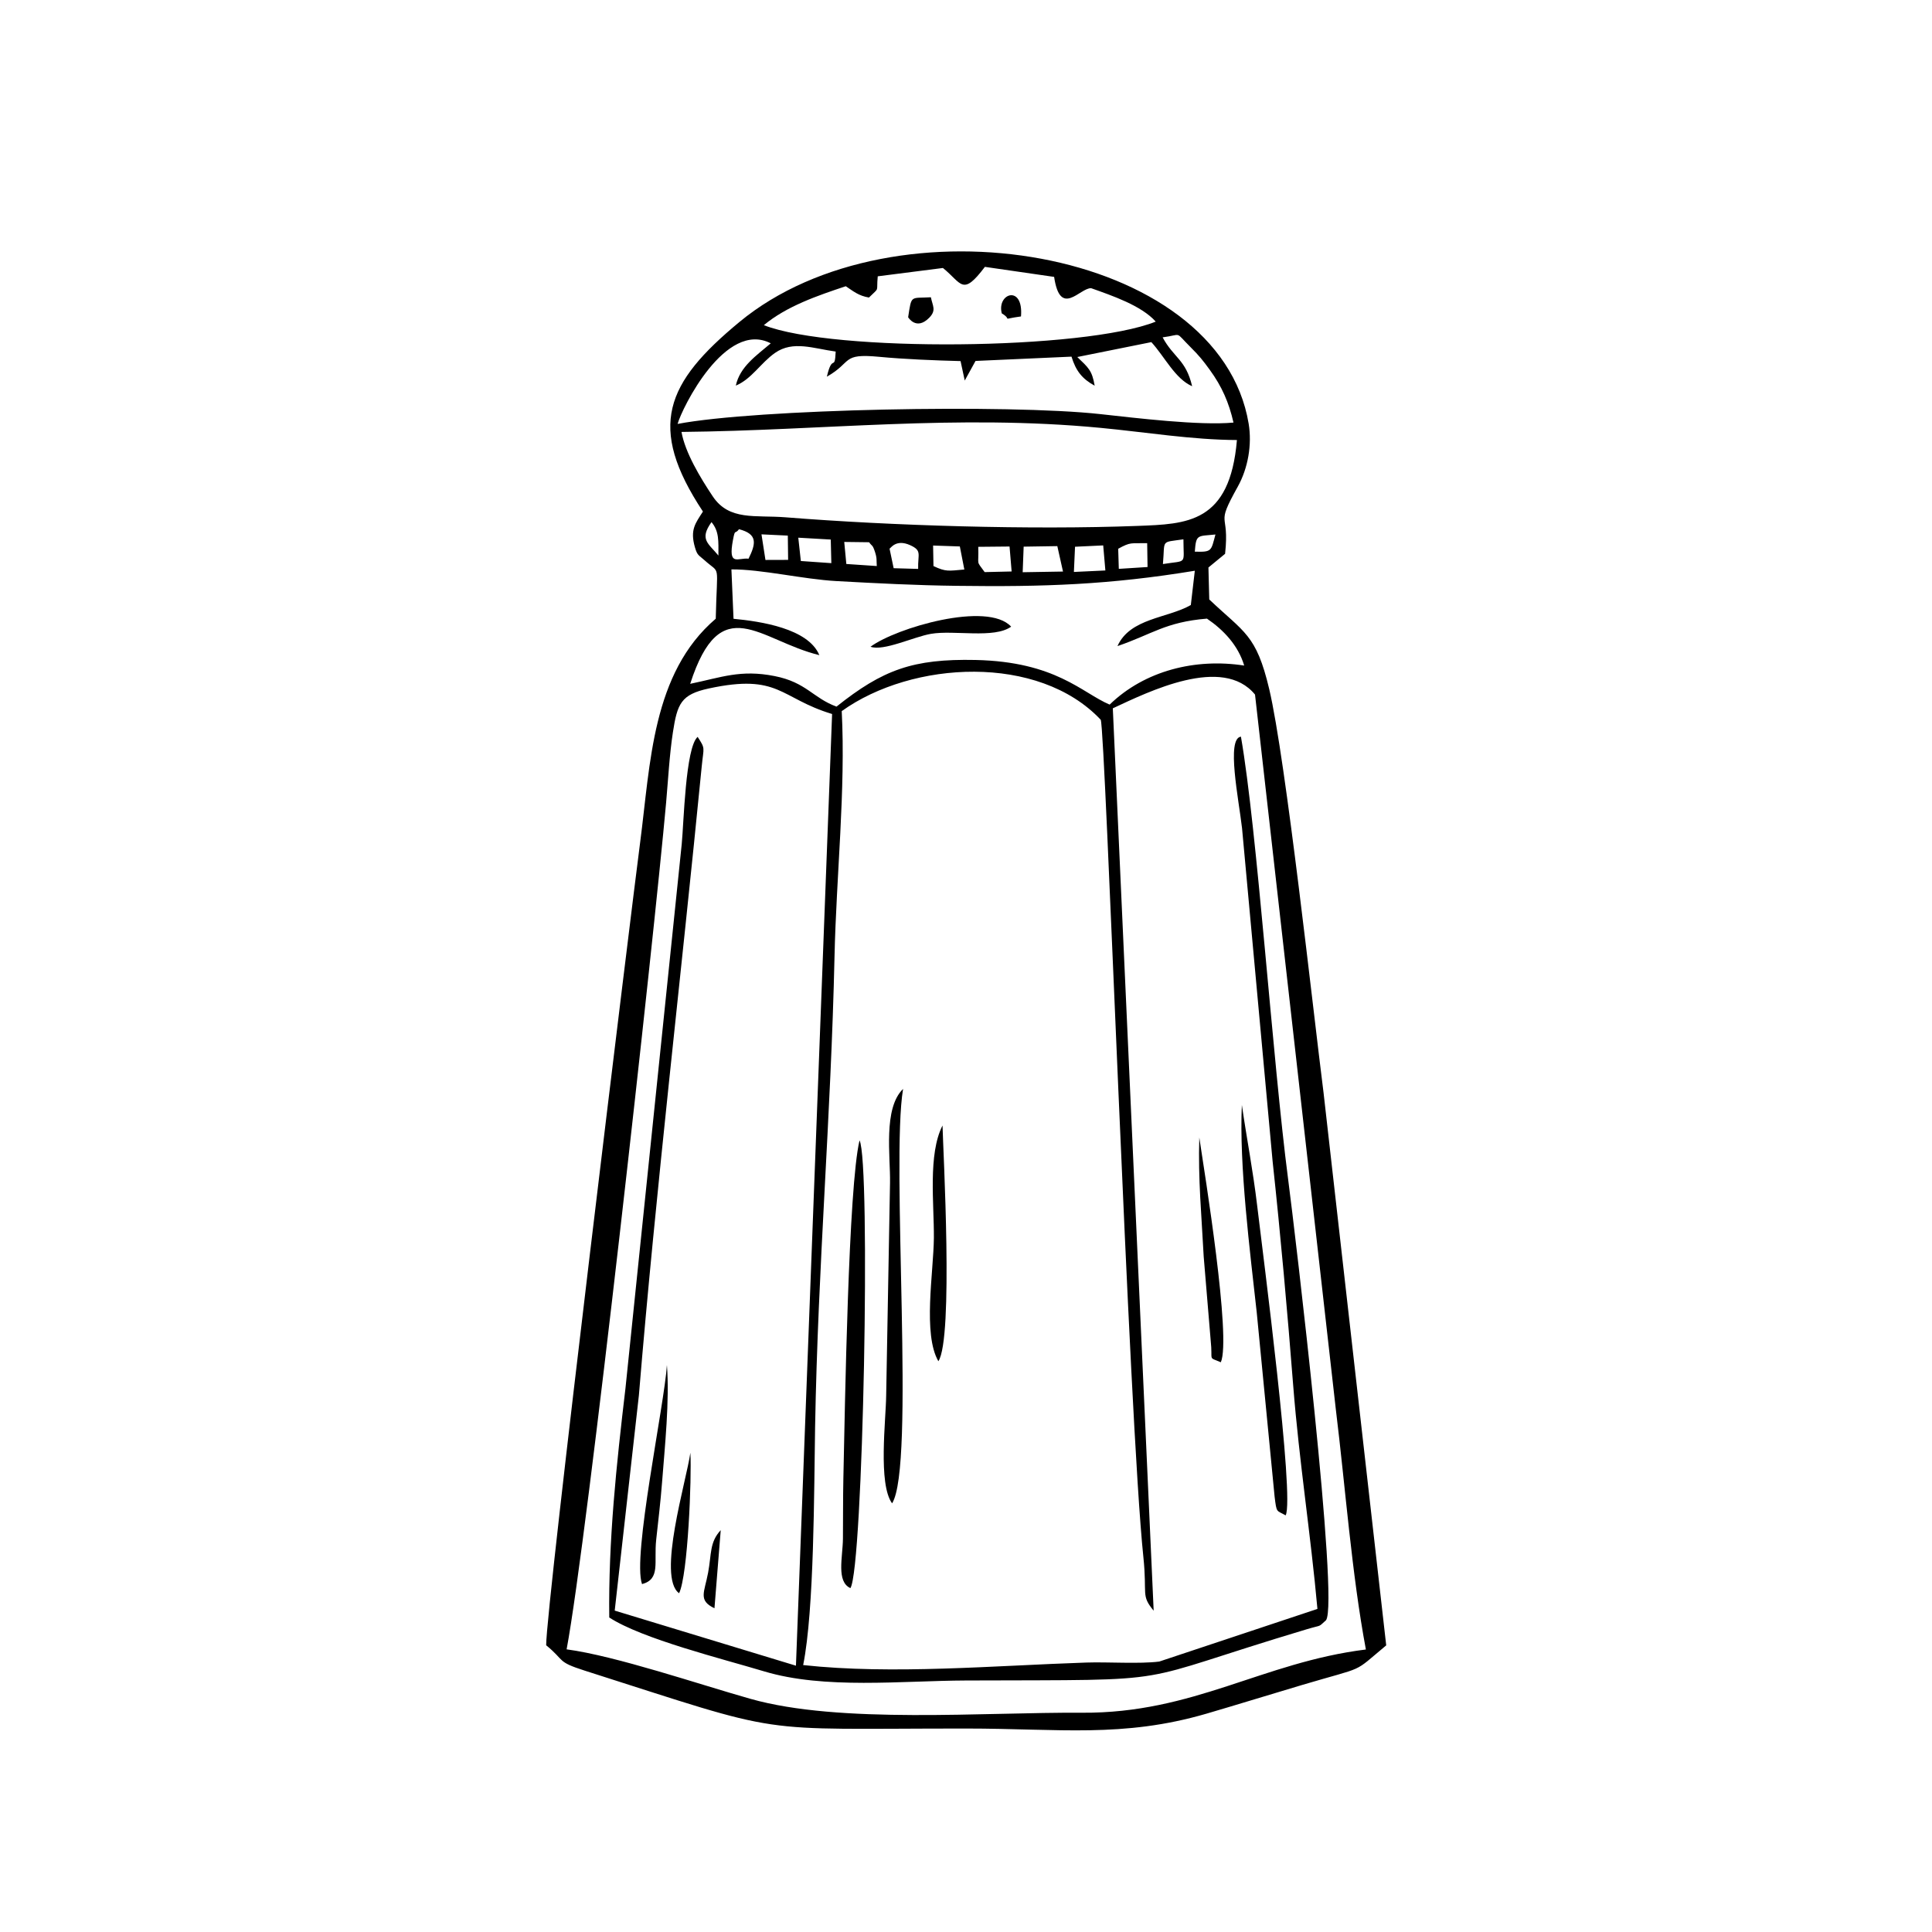 <svg xmlns="http://www.w3.org/2000/svg" xmlns:xlink="http://www.w3.org/1999/xlink" width="400" zoomAndPan="magnify" viewBox="0 0 300 300" height="400" preserveAspectRatio="xMidYMid meet" version="1.0"><defs><clipPath id="edd3f39964"><path d="M 84.75 39 L 215.25 39 L 215.25 269 L 84.75 269 Z M 84.75 39 " clip-rule="nonzero"/></clipPath></defs><g clip-path="url(#edd3f39964)"><path fill="currentColor" d="M 204.57 249.832 L 180.012 258.004 C 176.961 258.398 172 258.047 168.68 258.16 C 154.43 258.633 138.551 260.062 124.715 258.551 C 126.445 249.953 126.402 231.262 126.566 221.68 C 127.023 196.09 129.02 173.816 129.586 148.438 C 129.859 136.141 131.328 122.512 130.703 110.422 C 141.672 102.562 161.277 101.523 170.922 111.766 C 171.645 113.449 175.297 220.32 177.543 241.777 C 178.16 247.707 177.125 247.668 179.141 250.109 L 172.797 109.988 C 178.406 107.375 189.863 101.715 194.879 107.855 L 207.43 218.871 C 208.906 230.887 209.895 244.426 212.094 256.133 C 195.996 258.137 185.391 266.066 168 265.953 C 152.844 265.848 130.43 267.73 116.539 263.797 C 108.594 261.555 95.625 257.129 87.984 256.109 C 91.199 239.027 101.555 145.625 103.43 124.676 C 103.742 121.156 103.957 117.148 104.488 113.711 C 105.172 109.262 105.746 107.836 110.059 106.906 C 121.02 104.543 121.062 108.406 129.207 110.871 L 123.594 258.648 L 95.453 250.094 L 99.207 216.656 C 101.855 184.582 105.816 151.152 108.969 118.957 C 109.266 115.926 109.566 116.336 108.328 114.422 C 106.43 116.098 106.18 127.871 105.859 131.059 L 97.121 215.582 C 95.723 227.387 94.457 239.238 94.605 251.164 C 99.754 254.504 112.133 257.566 118.66 259.531 C 128.031 262.348 140.004 260.984 150.027 260.945 C 184.77 260.82 174.352 261.543 202.906 252.992 C 205.418 252.242 204.594 252.754 205.902 251.59 C 207.949 248.84 201.09 191.281 200.023 183.137 C 197.613 164.695 195.211 128.797 192.691 114.387 C 190.398 114.656 192.344 124.082 192.863 128.594 L 197.613 180.348 C 198.832 191.605 199.934 203.941 200.816 215.254 C 201.734 226.91 203.543 238.395 204.57 249.832 Z M 113.574 88.414 C 118.277 88.391 124.75 89.949 129.875 90.23 C 136.215 90.578 142.215 90.891 148.586 90.969 C 162.082 91.148 172.273 90.805 185.531 88.625 L 184.91 93.949 C 181.301 96.016 175.473 95.965 173.52 100.324 C 178.918 98.484 180.941 96.594 187.414 96.059 C 189.992 97.812 192.262 100.211 193.199 103.348 C 185.637 102.18 177.762 104.121 172.305 109.41 C 168.023 107.602 163.977 102.75 151.48 102.48 C 141.758 102.277 137.086 103.992 129.891 109.723 C 126.219 108.379 125.211 105.945 120.262 104.977 C 114.98 103.934 112.02 105.188 107.172 106.184 C 111.934 91.441 117.93 99.469 127.227 101.73 C 125.508 97.582 118.102 96.484 113.902 96.086 Z M 166.93 84.898 L 171.305 84.691 L 171.641 88.582 L 166.754 88.812 Z M 158.953 84.883 L 164.18 84.801 L 165.062 88.75 L 158.801 88.855 Z M 151.902 84.91 L 156.762 84.863 L 157.086 88.738 L 152.898 88.836 C 151.492 86.891 152.012 87.992 151.902 84.91 Z M 144.949 87.898 L 144.891 84.711 L 149.043 84.852 L 149.742 88.434 C 147.242 88.652 146.891 88.812 144.949 87.898 Z M 173.633 85.211 C 175.605 84.129 175.523 84.398 178.133 84.344 L 178.191 88.047 L 173.727 88.332 Z M 138.129 85.195 C 138.293 85.164 139.098 83.652 141.324 84.652 C 143.211 85.508 142.504 86.027 142.57 88.34 L 138.766 88.23 Z M 131.418 87.574 L 131.094 84.152 L 134.957 84.199 C 135.434 84.891 135.465 84.477 135.875 85.723 C 136.203 86.754 136.078 86.938 136.148 87.895 Z M 183.762 83.746 C 183.766 87.785 184.43 86.965 180.578 87.586 C 180.93 83.703 180.137 84.277 183.762 83.746 Z M 123.957 83.492 L 129 83.781 L 129.09 87.445 L 124.355 87.113 Z M 118.242 82.973 L 122.332 83.168 L 122.379 86.938 L 118.859 86.949 Z M 114.75 82.176 C 117.68 82.926 117.391 84.402 116.234 86.754 C 114.598 86.566 113.016 88.066 113.816 83.84 C 114.164 82 114.102 83.059 114.75 82.176 Z M 110.48 81.074 C 111.688 82.523 111.555 84.004 111.555 86.266 C 109.984 84.352 108.555 83.77 110.48 81.074 Z M 185.531 85.66 C 185.73 82.934 185.926 83.281 188.734 82.996 C 188.043 85.543 188.227 85.746 185.531 85.66 Z M 105.82 67.07 C 127.809 66.852 148.461 64.297 170.887 66.438 C 177.844 67.098 185.129 68.301 192.07 68.328 C 190.977 81.273 184.297 81.371 176.617 81.664 C 160.094 82.289 138.523 81.645 121.992 80.328 C 117.254 79.953 113.23 80.898 110.672 77.07 C 108.715 74.137 106.395 70.281 105.82 67.07 Z M 114.258 59.875 C 116.707 58.867 118.125 56.348 120.355 54.793 C 123.148 52.844 126.32 54.121 129.766 54.59 C 129.617 57.816 129.262 54.781 128.395 58.492 C 132.406 56.223 130.594 54.844 136.473 55.402 C 140.406 55.777 145.168 55.969 149.156 56.07 L 149.805 59.09 L 151.48 56.047 L 166.383 55.379 C 167.055 57.586 168.039 58.828 169.98 59.891 C 169.57 57.504 169.016 57.105 167.281 55.438 L 178.781 53.125 C 180.844 55.379 182.469 58.82 185.113 59.973 C 184.145 55.824 182.23 55.551 180.531 52.383 C 183.688 51.98 182.297 51.352 184.895 53.934 C 186.234 55.273 186.77 55.938 187.855 57.43 C 189.738 60.012 190.832 62.523 191.535 65.617 C 186.238 66.113 176.32 64.898 170.836 64.301 C 156.625 62.738 117.453 63.484 105.215 65.828 C 105.895 63.383 112.637 49.672 119.684 53.312 C 117.445 55.223 114.898 56.926 114.258 59.875 Z M 146.418 41.613 C 149.375 44 149.418 46.09 152.934 41.438 L 163.684 42.996 C 164.633 49.41 167.68 44.684 169.434 44.75 C 172.672 45.906 177.223 47.434 179.461 49.941 C 168.414 54.367 129.402 54.73 118.609 50.492 C 122.156 47.535 126.98 45.895 131.332 44.445 C 132.551 45.254 133.305 45.918 134.93 46.203 C 136.676 44.484 136.043 45.508 136.297 42.906 Z M 190.23 85.996 C 190.977 79.195 188.598 82.043 192.203 75.562 C 193.797 72.695 194.43 69.027 193.891 65.789 C 189.348 38.453 138.898 30.09 114.82 49.996 C 103.383 59.453 100.426 66.238 109.152 79.434 C 107.969 81.266 107.141 82.266 107.895 84.938 C 108.281 86.305 108.516 86.191 109.391 86.988 C 111.945 89.301 111.34 87.102 111.141 96.074 C 101.23 104.539 101.008 118.562 99.402 130.797 C 98.172 140.152 84.754 249.75 84.809 255.477 C 87.793 257.914 86.391 258.004 90.754 259.402 C 122.938 269.664 116.102 268.402 150.027 268.406 C 164.484 268.406 174.344 269.887 187.352 266.094 C 192.301 264.648 197.234 263.113 202.219 261.633 C 212.363 258.625 209.871 259.961 215.25 255.492 L 205.52 169.676 C 203.926 157.16 199.648 117.82 197.078 106.977 C 195.062 98.484 193.223 98.262 187.773 93.082 L 187.645 88.121 Z M 190.23 85.996 " fill-opacity="1" fill-rule="evenodd"/></g><path fill="currentColor" d="M 132.051 246.602 C 134.039 243.516 135.219 180.43 133.469 177.078 C 131.738 184.262 131.203 218.453 130.957 229.582 C 130.891 232.707 130.922 235.824 130.891 238.953 C 130.855 241.816 129.84 245.594 132.051 246.602 Z M 132.051 246.602 " fill-opacity="1" fill-rule="evenodd"/><path fill="currentColor" d="M 138.523 233.438 C 142.152 227.734 138.316 180.453 140.23 169.09 C 137.121 172.094 138.273 179.547 138.203 183.625 L 137.605 216.676 C 137.566 220.484 136.328 230.426 138.523 233.438 Z M 138.523 233.438 " fill-opacity="1" fill-rule="evenodd"/><path fill="currentColor" d="M 199.637 235.305 C 201.043 232.602 196.145 195.039 195.215 187.23 C 194.566 181.746 193.586 176.777 192.836 171.582 C 192.398 180.953 194.094 194.277 195.148 203.824 L 197.918 232.379 C 198.242 235.004 198.184 234.477 199.637 235.305 Z M 199.637 235.305 " fill-opacity="1" fill-rule="evenodd"/><path fill="currentColor" d="M 145.711 211.371 C 148.074 207.812 146.441 178.605 146.355 174.766 C 144.074 179.238 145.055 186.934 145.012 192.242 C 144.957 197.602 143.273 207.168 145.711 211.371 Z M 145.711 211.371 " fill-opacity="1" fill-rule="evenodd"/><path fill="currentColor" d="M 99.695 245.98 C 102.609 245.195 101.508 242.59 101.895 239.078 C 102.203 236.246 102.586 233.055 102.797 230.27 C 103.234 224.602 103.984 217.527 103.559 211.965 C 103.172 218.137 98.152 241.719 99.695 245.98 Z M 99.695 245.98 " fill-opacity="1" fill-rule="evenodd"/><path fill="currentColor" d="M 189.57 211.531 C 191.219 207.781 187.078 182.293 186.227 176.629 C 186.027 183.137 186.582 188.75 186.91 195.125 L 187.992 208.117 C 188.363 211.496 187.492 210.637 189.57 211.531 Z M 189.57 211.531 " fill-opacity="1" fill-rule="evenodd"/><path fill="currentColor" d="M 135.172 100.426 C 137.195 101.16 141.91 98.875 144.559 98.422 C 148.16 97.801 154.391 99.211 157.008 97.305 C 153.348 93.312 139.125 97.492 135.172 100.426 Z M 135.172 100.426 " fill-opacity="1" fill-rule="evenodd"/><path fill="currentColor" d="M 105.449 247.395 C 106.824 244.574 107.426 229.309 107.199 225.582 C 106.605 229.891 101.992 244.914 105.449 247.395 Z M 105.449 247.395 " fill-opacity="1" fill-rule="evenodd"/><path fill="currentColor" d="M 111.914 237.602 C 110.168 239.477 110.496 241.277 109.957 244.191 C 109.379 247.297 108.367 248.488 110.941 249.734 Z M 111.914 237.602 " fill-opacity="1" fill-rule="evenodd"/><path fill="currentColor" d="M 141.016 49.262 C 141.027 49.273 142.281 51.387 144.297 49.332 C 145.438 48.164 144.805 47.492 144.547 46.16 C 141.336 46.348 141.562 45.719 141.016 49.262 Z M 141.016 49.262 " fill-opacity="1" fill-rule="evenodd"/><path fill="currentColor" d="M 155.555 48.66 C 157.375 49.742 155.125 49.598 158.539 49.137 C 158.953 44.152 154.746 45.516 155.555 48.66 Z M 155.555 48.66 " fill-opacity="1" fill-rule="evenodd"/></svg>